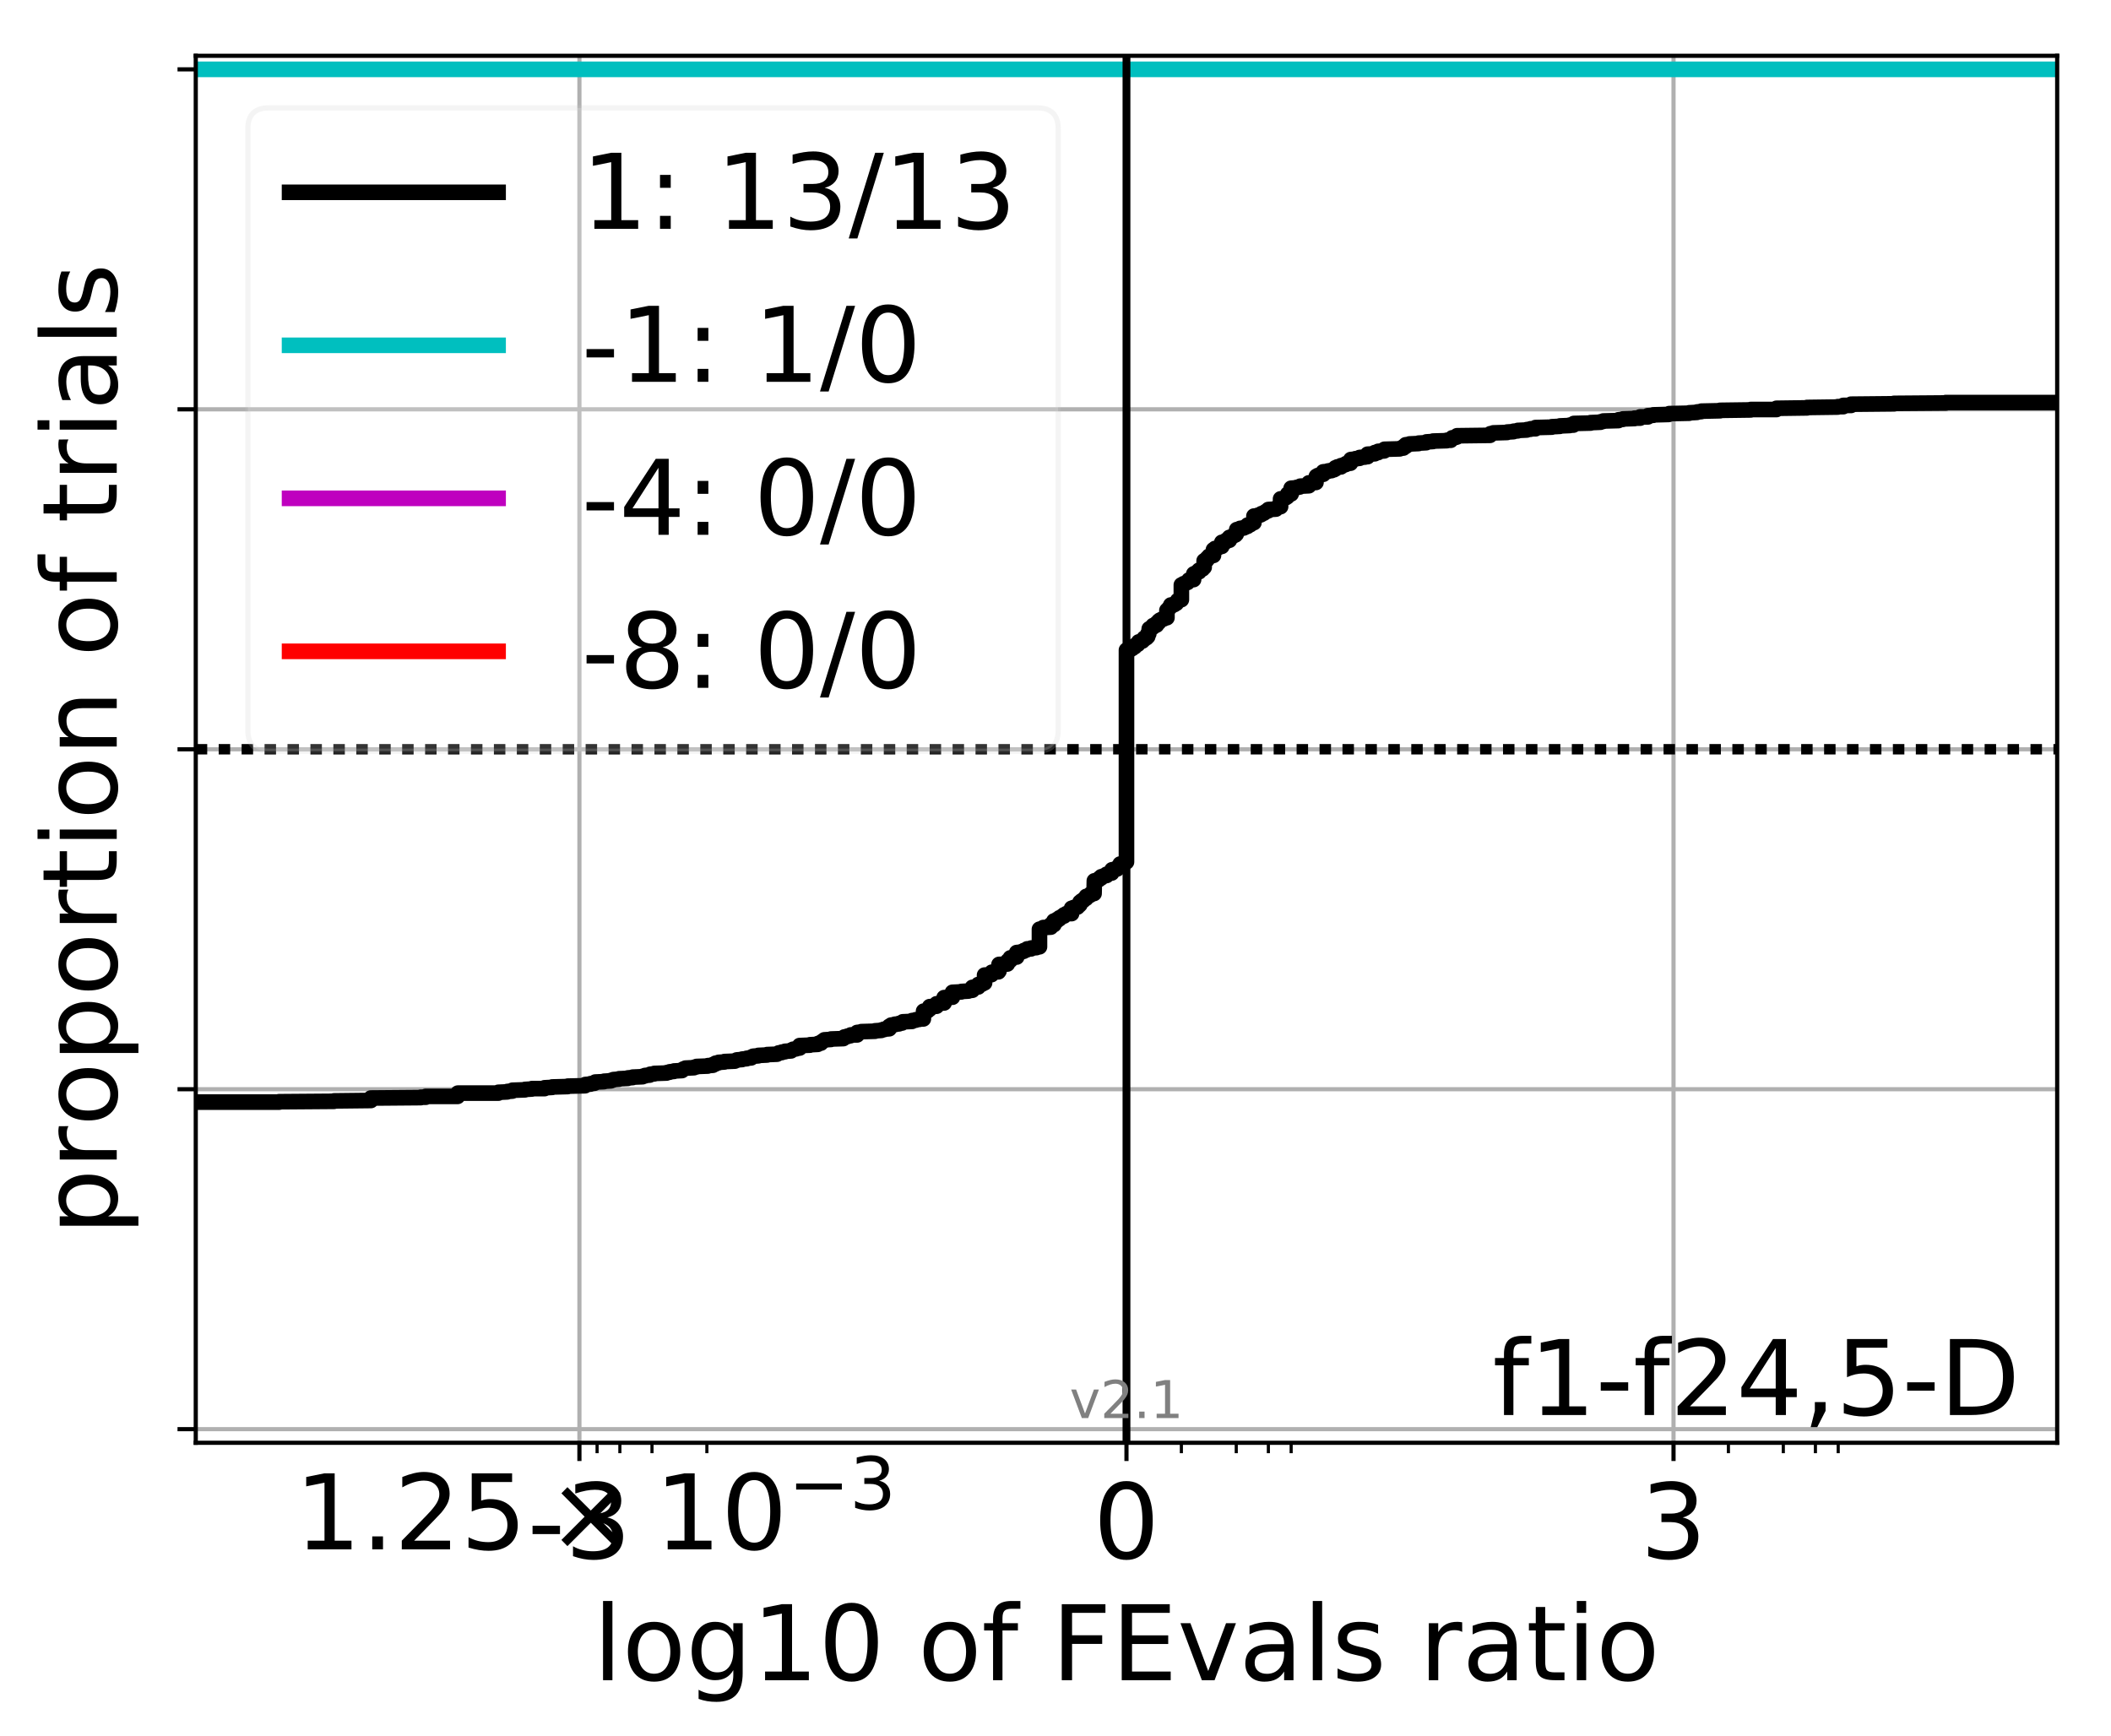 <?xml version="1.0" encoding="utf-8" standalone="no"?>
<!DOCTYPE svg PUBLIC "-//W3C//DTD SVG 1.1//EN"
  "http://www.w3.org/Graphics/SVG/1.1/DTD/svg11.dtd">
<!-- Created with matplotlib (http://matplotlib.org/) -->
<svg height="333pt" version="1.1" viewBox="0 0 405 333" width="405pt" xmlns="http://www.w3.org/2000/svg" xmlns:xlink="http://www.w3.org/1999/xlink">
 <defs>
  <style type="text/css">
*{stroke-linecap:butt;stroke-linejoin:round;}
  </style>
 </defs>
 <g id="figure_1">
  <g id="patch_1">
   <path d="M 0 333.724 
L 405.376 333.724 
L 405.376 0 
L 0 0 
z
" style="fill:#ffffff;"/>
  </g>
  <g id="axes_1">
   <g id="patch_2">
    <path d="M 37.556 276.812 
L 394.676 276.812 
L 394.676 10.7 
L 37.556 10.7 
z
" style="fill:#ffffff;"/>
   </g>
   <g id="matplotlib.axis_1">
    <g id="xtick_1">
     <g id="line2d_1">
      <path clip-path="url(#p28df95a432)" d="M 111.163 276.812 
L 111.163 10.7 
" style="fill:none;stroke:#b0b0b0;stroke-linecap:square;stroke-width:0.8;"/>
     </g>
     <g id="line2d_2">
      <defs>
       <path d="M 0 0 
L 0 3.5 
" id="mff9754f73c" style="stroke:#000000;stroke-width:0.8;"/>
      </defs>
      <g>
       <use style="stroke:#000000;stroke-width:0.8;" x="111.163" xlink:href="#mff9754f73c" y="276.812"/>
      </g>
     </g>
     <g id="text_1">
      <!-- -3 -->
      <defs>
       <path d="M 4.891 31.391 
L 31.203 31.391 
L 31.203 23.391 
L 4.891 23.391 
z
" id="DejaVuSans-2d"/>
       <path d="M 40.578 39.312 
Q 47.656 37.797 51.625 33 
Q 55.609 28.219 55.609 21.188 
Q 55.609 10.406 48.188 4.484 
Q 40.766 -1.422 27.094 -1.422 
Q 22.516 -1.422 17.656 -0.516 
Q 12.797 0.391 7.625 2.203 
L 7.625 11.719 
Q 11.719 9.328 16.594 8.109 
Q 21.484 6.891 26.812 6.891 
Q 36.078 6.891 40.938 10.547 
Q 45.797 14.203 45.797 21.188 
Q 45.797 27.641 41.281 31.266 
Q 36.766 34.906 28.719 34.906 
L 20.219 34.906 
L 20.219 43.016 
L 29.109 43.016 
Q 36.375 43.016 40.234 45.922 
Q 44.094 48.828 44.094 54.297 
Q 44.094 59.906 40.109 62.906 
Q 36.141 65.922 28.719 65.922 
Q 24.656 65.922 20.016 65.031 
Q 15.375 64.156 9.812 62.312 
L 9.812 71.094 
Q 15.438 72.656 20.344 73.438 
Q 25.25 74.219 29.594 74.219 
Q 40.828 74.219 47.359 69.109 
Q 53.906 64.016 53.906 55.328 
Q 53.906 49.266 50.438 45.094 
Q 46.969 40.922 40.578 39.312 
" id="DejaVuSans-33"/>
      </defs>
      <g transform="translate(101.193 299.009)scale(0.2 -0.2)">
       <use xlink:href="#DejaVuSans-2d"/>
       <use x="36.084" xlink:href="#DejaVuSans-33"/>
      </g>
     </g>
    </g>
    <g id="xtick_2">
     <g id="line2d_3">
      <path clip-path="url(#p28df95a432)" d="M 216.116 276.812 
L 216.116 10.7 
" style="fill:none;stroke:#b0b0b0;stroke-linecap:square;stroke-width:0.8;"/>
     </g>
     <g id="line2d_4">
      <g>
       <use style="stroke:#000000;stroke-width:0.8;" x="216.116" xlink:href="#mff9754f73c" y="276.812"/>
      </g>
     </g>
     <g id="text_2">
      <!-- 0 -->
      <defs>
       <path d="M 31.781 66.406 
Q 24.172 66.406 20.328 58.906 
Q 16.5 51.422 16.5 36.375 
Q 16.5 21.391 20.328 13.891 
Q 24.172 6.391 31.781 6.391 
Q 39.453 6.391 43.281 13.891 
Q 47.125 21.391 47.125 36.375 
Q 47.125 51.422 43.281 58.906 
Q 39.453 66.406 31.781 66.406 
M 31.781 74.219 
Q 44.047 74.219 50.516 64.516 
Q 56.984 54.828 56.984 36.375 
Q 56.984 17.969 50.516 8.266 
Q 44.047 -1.422 31.781 -1.422 
Q 19.531 -1.422 13.062 8.266 
Q 6.594 17.969 6.594 36.375 
Q 6.594 54.828 13.062 64.516 
Q 19.531 74.219 31.781 74.219 
" id="DejaVuSans-30"/>
      </defs>
      <g transform="translate(209.754 299.009)scale(0.2 -0.2)">
       <use xlink:href="#DejaVuSans-30"/>
      </g>
     </g>
    </g>
    <g id="xtick_3">
     <g id="line2d_5">
      <path clip-path="url(#p28df95a432)" d="M 321.07 276.812 
L 321.07 10.7 
" style="fill:none;stroke:#b0b0b0;stroke-linecap:square;stroke-width:0.8;"/>
     </g>
     <g id="line2d_6">
      <g>
       <use style="stroke:#000000;stroke-width:0.8;" x="321.07" xlink:href="#mff9754f73c" y="276.812"/>
      </g>
     </g>
     <g id="text_3">
      <!-- 3 -->
      <g transform="translate(314.707 299.009)scale(0.2 -0.2)">
       <use xlink:href="#DejaVuSans-33"/>
      </g>
     </g>
    </g>
    <g id="xtick_4">
     <g id="line2d_7">
      <defs>
       <path d="M 0 0 
L 0 2 
" id="m9a62e70ed9" style="stroke:#000000;stroke-width:0.6;"/>
      </defs>
      <g>
       <use style="stroke:#000000;stroke-width:0.6;" x="114.553" xlink:href="#m9a62e70ed9" y="276.812"/>
      </g>
     </g>
     <g id="text_4">
      <!-- ${1.25\times10^{-3}}$ -->
      <defs>
       <path d="M 12.406 8.297 
L 28.516 8.297 
L 28.516 63.922 
L 10.984 60.406 
L 10.984 69.391 
L 28.422 72.906 
L 38.281 72.906 
L 38.281 8.297 
L 54.391 8.297 
L 54.391 0 
L 12.406 0 
z
" id="DejaVuSans-31"/>
       <path d="M 10.688 12.406 
L 21 12.406 
L 21 0 
L 10.688 0 
z
" id="DejaVuSans-2e"/>
       <path d="M 19.188 8.297 
L 53.609 8.297 
L 53.609 0 
L 7.328 0 
L 7.328 8.297 
Q 12.938 14.109 22.625 23.891 
Q 32.328 33.688 34.812 36.531 
Q 39.547 41.844 41.422 45.531 
Q 43.312 49.219 43.312 52.781 
Q 43.312 58.594 39.234 62.25 
Q 35.156 65.922 28.609 65.922 
Q 23.969 65.922 18.812 64.312 
Q 13.672 62.703 7.812 59.422 
L 7.812 69.391 
Q 13.766 71.781 18.938 73 
Q 24.125 74.219 28.422 74.219 
Q 39.75 74.219 46.484 68.547 
Q 53.219 62.891 53.219 53.422 
Q 53.219 48.922 51.531 44.891 
Q 49.859 40.875 45.406 35.406 
Q 44.188 33.984 37.641 27.219 
Q 31.109 20.453 19.188 8.297 
" id="DejaVuSans-32"/>
       <path d="M 10.797 72.906 
L 49.516 72.906 
L 49.516 64.594 
L 19.828 64.594 
L 19.828 46.734 
Q 21.969 47.469 24.109 47.828 
Q 26.266 48.188 28.422 48.188 
Q 40.625 48.188 47.75 41.5 
Q 54.891 34.812 54.891 23.391 
Q 54.891 11.625 47.562 5.094 
Q 40.234 -1.422 26.906 -1.422 
Q 22.312 -1.422 17.547 -0.641 
Q 12.797 0.141 7.719 1.703 
L 7.719 11.625 
Q 12.109 9.234 16.797 8.062 
Q 21.484 6.891 26.703 6.891 
Q 35.156 6.891 40.078 11.328 
Q 45.016 15.766 45.016 23.391 
Q 45.016 31 40.078 35.438 
Q 35.156 39.891 26.703 39.891 
Q 22.75 39.891 18.812 39.016 
Q 14.891 38.141 10.797 36.281 
z
" id="DejaVuSans-35"/>
       <path d="M 70.125 53.719 
L 47.797 31.297 
L 70.125 8.984 
L 64.312 3.078 
L 41.891 25.484 
L 19.484 3.078 
L 13.719 8.984 
L 35.984 31.297 
L 13.719 53.719 
L 19.484 59.625 
L 41.891 37.203 
L 64.312 59.625 
z
" id="DejaVuSans-d7"/>
       <path d="M 10.594 35.5 
L 73.188 35.5 
L 73.188 27.203 
L 10.594 27.203 
z
" id="DejaVuSans-2212"/>
      </defs>
      <g transform="translate(56.553 297.409)scale(0.2 -0.2)">
       <use transform="translate(0 0.766)" xlink:href="#DejaVuSans-31"/>
       <use transform="translate(63.623 0.766)" xlink:href="#DejaVuSans-2e"/>
       <use transform="translate(95.332 0.766)" xlink:href="#DejaVuSans-32"/>
       <use transform="translate(158.955 0.766)" xlink:href="#DejaVuSans-35"/>
       <use transform="translate(242.061 0.766)" xlink:href="#DejaVuSans-d7"/>
       <use transform="translate(345.332 0.766)" xlink:href="#DejaVuSans-31"/>
       <use transform="translate(408.955 0.766)" xlink:href="#DejaVuSans-30"/>
       <use transform="translate(473.535 39.047)scale(0.7)" xlink:href="#DejaVuSans-2212"/>
       <use transform="translate(532.188 39.047)scale(0.7)" xlink:href="#DejaVuSans-33"/>
      </g>
     </g>
    </g>
    <g id="xtick_5">
     <g id="line2d_8">
      <g>
       <use style="stroke:#000000;stroke-width:0.6;" x="118.924" xlink:href="#m9a62e70ed9" y="276.812"/>
      </g>
     </g>
    </g>
    <g id="xtick_6">
     <g id="line2d_9">
      <g>
       <use style="stroke:#000000;stroke-width:0.6;" x="125.085" xlink:href="#m9a62e70ed9" y="276.812"/>
      </g>
     </g>
    </g>
    <g id="xtick_7">
     <g id="line2d_10">
      <g>
       <use style="stroke:#000000;stroke-width:0.6;" x="135.616" xlink:href="#m9a62e70ed9" y="276.812"/>
      </g>
     </g>
    </g>
    <g id="xtick_8">
     <g id="line2d_11">
      <g>
       <use style="stroke:#000000;stroke-width:0.6;" x="226.648" xlink:href="#m9a62e70ed9" y="276.812"/>
      </g>
     </g>
    </g>
    <g id="xtick_9">
     <g id="line2d_12">
      <g>
       <use style="stroke:#000000;stroke-width:0.6;" x="237.179" xlink:href="#m9a62e70ed9" y="276.812"/>
      </g>
     </g>
    </g>
    <g id="xtick_10">
     <g id="line2d_13">
      <g>
       <use style="stroke:#000000;stroke-width:0.6;" x="243.339" xlink:href="#m9a62e70ed9" y="276.812"/>
      </g>
     </g>
    </g>
    <g id="xtick_11">
     <g id="line2d_14">
      <g>
       <use style="stroke:#000000;stroke-width:0.6;" x="247.71" xlink:href="#m9a62e70ed9" y="276.812"/>
      </g>
     </g>
    </g>
    <g id="xtick_12">
     <g id="line2d_15">
      <g>
       <use style="stroke:#000000;stroke-width:0.6;" x="331.601" xlink:href="#m9a62e70ed9" y="276.812"/>
      </g>
     </g>
    </g>
    <g id="xtick_13">
     <g id="line2d_16">
      <g>
       <use style="stroke:#000000;stroke-width:0.6;" x="342.132" xlink:href="#m9a62e70ed9" y="276.812"/>
      </g>
     </g>
    </g>
    <g id="xtick_14">
     <g id="line2d_17">
      <g>
       <use style="stroke:#000000;stroke-width:0.6;" x="348.293" xlink:href="#m9a62e70ed9" y="276.812"/>
      </g>
     </g>
    </g>
    <g id="xtick_15">
     <g id="line2d_18">
      <g>
       <use style="stroke:#000000;stroke-width:0.6;" x="352.664" xlink:href="#m9a62e70ed9" y="276.812"/>
      </g>
     </g>
    </g>
    <g id="text_5">
     <!-- log10 of FEvals ratio -->
     <defs>
      <path d="M 9.422 75.984 
L 18.406 75.984 
L 18.406 0 
L 9.422 0 
z
" id="DejaVuSans-6c"/>
      <path d="M 30.609 48.391 
Q 23.391 48.391 19.188 42.75 
Q 14.984 37.109 14.984 27.297 
Q 14.984 17.484 19.156 11.844 
Q 23.344 6.203 30.609 6.203 
Q 37.797 6.203 41.984 11.859 
Q 46.188 17.531 46.188 27.297 
Q 46.188 37.016 41.984 42.703 
Q 37.797 48.391 30.609 48.391 
M 30.609 56 
Q 42.328 56 49.016 48.375 
Q 55.719 40.766 55.719 27.297 
Q 55.719 13.875 49.016 6.219 
Q 42.328 -1.422 30.609 -1.422 
Q 18.844 -1.422 12.172 6.219 
Q 5.516 13.875 5.516 27.297 
Q 5.516 40.766 12.172 48.375 
Q 18.844 56 30.609 56 
" id="DejaVuSans-6f"/>
      <path d="M 45.406 27.984 
Q 45.406 37.75 41.375 43.109 
Q 37.359 48.484 30.078 48.484 
Q 22.859 48.484 18.828 43.109 
Q 14.797 37.75 14.797 27.984 
Q 14.797 18.266 18.828 12.891 
Q 22.859 7.516 30.078 7.516 
Q 37.359 7.516 41.375 12.891 
Q 45.406 18.266 45.406 27.984 
M 54.391 6.781 
Q 54.391 -7.172 48.188 -13.984 
Q 42 -20.797 29.203 -20.797 
Q 24.469 -20.797 20.266 -20.094 
Q 16.062 -19.391 12.109 -17.922 
L 12.109 -9.188 
Q 16.062 -11.328 19.922 -12.344 
Q 23.781 -13.375 27.781 -13.375 
Q 36.625 -13.375 41.016 -8.766 
Q 45.406 -4.156 45.406 5.172 
L 45.406 9.625 
Q 42.625 4.781 38.281 2.391 
Q 33.938 0 27.875 0 
Q 17.828 0 11.672 7.656 
Q 5.516 15.328 5.516 27.984 
Q 5.516 40.672 11.672 48.328 
Q 17.828 56 27.875 56 
Q 33.938 56 38.281 53.609 
Q 42.625 51.219 45.406 46.391 
L 45.406 54.688 
L 54.391 54.688 
z
" id="DejaVuSans-67"/>
      <path id="DejaVuSans-20"/>
      <path d="M 37.109 75.984 
L 37.109 68.5 
L 28.516 68.5 
Q 23.688 68.5 21.797 66.547 
Q 19.922 64.594 19.922 59.516 
L 19.922 54.688 
L 34.719 54.688 
L 34.719 47.703 
L 19.922 47.703 
L 19.922 0 
L 10.891 0 
L 10.891 47.703 
L 2.297 47.703 
L 2.297 54.688 
L 10.891 54.688 
L 10.891 58.5 
Q 10.891 67.625 15.141 71.797 
Q 19.391 75.984 28.609 75.984 
z
" id="DejaVuSans-66"/>
      <path d="M 9.812 72.906 
L 51.703 72.906 
L 51.703 64.594 
L 19.672 64.594 
L 19.672 43.109 
L 48.578 43.109 
L 48.578 34.812 
L 19.672 34.812 
L 19.672 0 
L 9.812 0 
z
" id="DejaVuSans-46"/>
      <path d="M 9.812 72.906 
L 55.906 72.906 
L 55.906 64.594 
L 19.672 64.594 
L 19.672 43.016 
L 54.391 43.016 
L 54.391 34.719 
L 19.672 34.719 
L 19.672 8.297 
L 56.781 8.297 
L 56.781 0 
L 9.812 0 
z
" id="DejaVuSans-45"/>
      <path d="M 2.984 54.688 
L 12.5 54.688 
L 29.594 8.797 
L 46.688 54.688 
L 56.203 54.688 
L 35.688 0 
L 23.484 0 
z
" id="DejaVuSans-76"/>
      <path d="M 34.281 27.484 
Q 23.391 27.484 19.188 25 
Q 14.984 22.516 14.984 16.5 
Q 14.984 11.719 18.141 8.906 
Q 21.297 6.109 26.703 6.109 
Q 34.188 6.109 38.703 11.406 
Q 43.219 16.703 43.219 25.484 
L 43.219 27.484 
z
M 52.203 31.203 
L 52.203 0 
L 43.219 0 
L 43.219 8.297 
Q 40.141 3.328 35.547 0.953 
Q 30.953 -1.422 24.312 -1.422 
Q 15.922 -1.422 10.953 3.297 
Q 6 8.016 6 15.922 
Q 6 25.141 12.172 29.828 
Q 18.359 34.516 30.609 34.516 
L 43.219 34.516 
L 43.219 35.406 
Q 43.219 41.609 39.141 45 
Q 35.062 48.391 27.688 48.391 
Q 23 48.391 18.547 47.266 
Q 14.109 46.141 10.016 43.891 
L 10.016 52.203 
Q 14.938 54.109 19.578 55.047 
Q 24.219 56 28.609 56 
Q 40.484 56 46.344 49.844 
Q 52.203 43.703 52.203 31.203 
" id="DejaVuSans-61"/>
      <path d="M 44.281 53.078 
L 44.281 44.578 
Q 40.484 46.531 36.375 47.5 
Q 32.281 48.484 27.875 48.484 
Q 21.188 48.484 17.844 46.438 
Q 14.5 44.391 14.5 40.281 
Q 14.5 37.156 16.891 35.375 
Q 19.281 33.594 26.516 31.984 
L 29.594 31.297 
Q 39.156 29.25 43.188 25.516 
Q 47.219 21.781 47.219 15.094 
Q 47.219 7.469 41.188 3.016 
Q 35.156 -1.422 24.609 -1.422 
Q 20.219 -1.422 15.453 -0.562 
Q 10.688 0.297 5.422 2 
L 5.422 11.281 
Q 10.406 8.688 15.234 7.391 
Q 20.062 6.109 24.812 6.109 
Q 31.156 6.109 34.562 8.281 
Q 37.984 10.453 37.984 14.406 
Q 37.984 18.062 35.516 20.016 
Q 33.062 21.969 24.703 23.781 
L 21.578 24.516 
Q 13.234 26.266 9.516 29.906 
Q 5.812 33.547 5.812 39.891 
Q 5.812 47.609 11.281 51.797 
Q 16.75 56 26.812 56 
Q 31.781 56 36.172 55.266 
Q 40.578 54.547 44.281 53.078 
" id="DejaVuSans-73"/>
      <path d="M 41.109 46.297 
Q 39.594 47.172 37.812 47.578 
Q 36.031 48 33.891 48 
Q 26.266 48 22.188 43.047 
Q 18.109 38.094 18.109 28.812 
L 18.109 0 
L 9.078 0 
L 9.078 54.688 
L 18.109 54.688 
L 18.109 46.188 
Q 20.953 51.172 25.484 53.578 
Q 30.031 56 36.531 56 
Q 37.453 56 38.578 55.875 
Q 39.703 55.766 41.062 55.516 
z
" id="DejaVuSans-72"/>
      <path d="M 18.312 70.219 
L 18.312 54.688 
L 36.812 54.688 
L 36.812 47.703 
L 18.312 47.703 
L 18.312 18.016 
Q 18.312 11.328 20.141 9.422 
Q 21.969 7.516 27.594 7.516 
L 36.812 7.516 
L 36.812 0 
L 27.594 0 
Q 17.188 0 13.234 3.875 
Q 9.281 7.766 9.281 18.016 
L 9.281 47.703 
L 2.688 47.703 
L 2.688 54.688 
L 9.281 54.688 
L 9.281 70.219 
z
" id="DejaVuSans-74"/>
      <path d="M 9.422 54.688 
L 18.406 54.688 
L 18.406 0 
L 9.422 0 
z
M 9.422 75.984 
L 18.406 75.984 
L 18.406 64.594 
L 9.422 64.594 
z
" id="DejaVuSans-69"/>
     </defs>
     <g transform="translate(113.812 322.365)scale(0.2 -0.2)">
      <use xlink:href="#DejaVuSans-6c"/>
      <use x="27.783" xlink:href="#DejaVuSans-6f"/>
      <use x="88.965" xlink:href="#DejaVuSans-67"/>
      <use x="152.441" xlink:href="#DejaVuSans-31"/>
      <use x="216.064" xlink:href="#DejaVuSans-30"/>
      <use x="279.688" xlink:href="#DejaVuSans-20"/>
      <use x="311.475" xlink:href="#DejaVuSans-6f"/>
      <use x="372.656" xlink:href="#DejaVuSans-66"/>
      <use x="407.861" xlink:href="#DejaVuSans-20"/>
      <use x="439.648" xlink:href="#DejaVuSans-46"/>
      <use x="497.168" xlink:href="#DejaVuSans-45"/>
      <use x="560.352" xlink:href="#DejaVuSans-76"/>
      <use x="619.531" xlink:href="#DejaVuSans-61"/>
      <use x="680.811" xlink:href="#DejaVuSans-6c"/>
      <use x="708.594" xlink:href="#DejaVuSans-73"/>
      <use x="760.693" xlink:href="#DejaVuSans-20"/>
      <use x="792.48" xlink:href="#DejaVuSans-72"/>
      <use x="833.594" xlink:href="#DejaVuSans-61"/>
      <use x="894.873" xlink:href="#DejaVuSans-74"/>
      <use x="934.082" xlink:href="#DejaVuSans-69"/>
      <use x="961.865" xlink:href="#DejaVuSans-6f"/>
     </g>
    </g>
   </g>
   <g id="matplotlib.axis_2">
    <g id="ytick_1">
     <g id="line2d_19">
      <path clip-path="url(#p28df95a432)" d="M 37.556 274.203 
L 394.676 274.203 
" style="fill:none;stroke:#b0b0b0;stroke-linecap:square;stroke-width:0.8;"/>
     </g>
     <g id="line2d_20">
      <defs>
       <path d="M 0 0 
L -3.5 0 
" id="mdb34e65dc3" style="stroke:#000000;stroke-width:0.8;"/>
      </defs>
      <g>
       <use style="stroke:#000000;stroke-width:0.8;" x="37.556" xlink:href="#mdb34e65dc3" y="274.203"/>
      </g>
     </g>
    </g>
    <g id="ytick_2">
     <g id="line2d_21">
      <path clip-path="url(#p28df95a432)" d="M 37.556 208.98 
L 394.676 208.98 
" style="fill:none;stroke:#b0b0b0;stroke-linecap:square;stroke-width:0.8;"/>
     </g>
     <g id="line2d_22">
      <g>
       <use style="stroke:#000000;stroke-width:0.8;" x="37.556" xlink:href="#mdb34e65dc3" y="208.98"/>
      </g>
     </g>
    </g>
    <g id="ytick_3">
     <g id="line2d_23">
      <path clip-path="url(#p28df95a432)" d="M 37.556 143.756 
L 394.676 143.756 
" style="fill:none;stroke:#b0b0b0;stroke-linecap:square;stroke-width:0.8;"/>
     </g>
     <g id="line2d_24">
      <g>
       <use style="stroke:#000000;stroke-width:0.8;" x="37.556" xlink:href="#mdb34e65dc3" y="143.756"/>
      </g>
     </g>
    </g>
    <g id="ytick_4">
     <g id="line2d_25">
      <path clip-path="url(#p28df95a432)" d="M 37.556 78.532 
L 394.676 78.532 
" style="fill:none;stroke:#b0b0b0;stroke-linecap:square;stroke-width:0.8;"/>
     </g>
     <g id="line2d_26">
      <g>
       <use style="stroke:#000000;stroke-width:0.8;" x="37.556" xlink:href="#mdb34e65dc3" y="78.532"/>
      </g>
     </g>
    </g>
    <g id="ytick_5">
     <g id="line2d_27">
      <path clip-path="url(#p28df95a432)" d="M 37.556 13.309 
L 394.676 13.309 
" style="fill:none;stroke:#b0b0b0;stroke-linecap:square;stroke-width:0.8;"/>
     </g>
     <g id="line2d_28">
      <g>
       <use style="stroke:#000000;stroke-width:0.8;" x="37.556" xlink:href="#mdb34e65dc3" y="13.309"/>
      </g>
     </g>
    </g>
    <g id="text_6">
     <!-- proportion of trials -->
     <defs>
      <path d="M 18.109 8.203 
L 18.109 -20.797 
L 9.078 -20.797 
L 9.078 54.688 
L 18.109 54.688 
L 18.109 46.391 
Q 20.953 51.266 25.266 53.625 
Q 29.594 56 35.594 56 
Q 45.562 56 51.781 48.094 
Q 58.016 40.188 58.016 27.297 
Q 58.016 14.406 51.781 6.484 
Q 45.562 -1.422 35.594 -1.422 
Q 29.594 -1.422 25.266 0.953 
Q 20.953 3.328 18.109 8.203 
M 48.688 27.297 
Q 48.688 37.203 44.609 42.844 
Q 40.531 48.484 33.406 48.484 
Q 26.266 48.484 22.188 42.844 
Q 18.109 37.203 18.109 27.297 
Q 18.109 17.391 22.188 11.75 
Q 26.266 6.109 33.406 6.109 
Q 40.531 6.109 44.609 11.75 
Q 48.688 17.391 48.688 27.297 
" id="DejaVuSans-70"/>
      <path d="M 54.891 33.016 
L 54.891 0 
L 45.906 0 
L 45.906 32.719 
Q 45.906 40.484 42.875 44.328 
Q 39.844 48.188 33.797 48.188 
Q 26.516 48.188 22.312 43.547 
Q 18.109 38.922 18.109 30.906 
L 18.109 0 
L 9.078 0 
L 9.078 54.688 
L 18.109 54.688 
L 18.109 46.188 
Q 21.344 51.125 25.703 53.562 
Q 30.078 56 35.797 56 
Q 45.219 56 50.047 50.172 
Q 54.891 44.344 54.891 33.016 
" id="DejaVuSans-6e"/>
     </defs>
     <g transform="translate(22.397 236.984)rotate(-90)scale(0.2 -0.2)">
      <use xlink:href="#DejaVuSans-70"/>
      <use x="63.477" xlink:href="#DejaVuSans-72"/>
      <use x="104.559" xlink:href="#DejaVuSans-6f"/>
      <use x="165.74" xlink:href="#DejaVuSans-70"/>
      <use x="229.217" xlink:href="#DejaVuSans-6f"/>
      <use x="290.398" xlink:href="#DejaVuSans-72"/>
      <use x="331.512" xlink:href="#DejaVuSans-74"/>
      <use x="370.721" xlink:href="#DejaVuSans-69"/>
      <use x="398.504" xlink:href="#DejaVuSans-6f"/>
      <use x="459.686" xlink:href="#DejaVuSans-6e"/>
      <use x="523.064" xlink:href="#DejaVuSans-20"/>
      <use x="554.852" xlink:href="#DejaVuSans-6f"/>
      <use x="616.033" xlink:href="#DejaVuSans-66"/>
      <use x="651.238" xlink:href="#DejaVuSans-20"/>
      <use x="683.025" xlink:href="#DejaVuSans-74"/>
      <use x="722.234" xlink:href="#DejaVuSans-72"/>
      <use x="763.348" xlink:href="#DejaVuSans-69"/>
      <use x="791.131" xlink:href="#DejaVuSans-61"/>
      <use x="852.41" xlink:href="#DejaVuSans-6c"/>
      <use x="880.193" xlink:href="#DejaVuSans-73"/>
     </g>
    </g>
   </g>
   <g id="line2d_29">
    <path clip-path="url(#p28df95a432)" d="M 37.556 211.456 
L 53.545 211.456 
L 53.545 211.456 
L 53.545 211.456 
L 53.545 211.378 
L 64.076 211.299 
L 64.076 211.22 
L 71.156 211.142 
L 71.156 210.67 
L 80.724 210.591 
L 80.724 210.513 
L 81.687 210.513 
L 81.687 210.434 
L 81.687 210.356 
L 87.783 210.356 
L 87.783 210.277 
L 87.847 209.727 
L 95.609 209.727 
L 95.609 209.648 
L 95.609 209.569 
L 97.314 209.491 
L 97.314 209.412 
L 98.314 209.333 
L 98.314 209.176 
L 100.721 209.097 
L 100.721 209.019 
L 102.055 208.94 
L 102.055 208.862 
L 104.475 208.862 
L 104.475 208.783 
L 104.475 208.704 
L 105.948 208.626 
L 105.948 208.547 
L 108.925 208.468 
L 108.925 208.39 
L 112.236 208.311 
L 112.3 208.075 
L 113.283 207.997 
L 113.283 207.918 
L 114.037 207.839 
L 114.037 207.761 
L 114.202 207.761 
L 114.202 207.682 
L 114.202 207.604 
L 115.892 207.525 
L 115.892 207.446 
L 117.201 207.368 
L 117.201 207.289 
L 117.667 207.21 
L 117.667 207.132 
L 118.766 207.053 
L 118.766 206.974 
L 120.437 206.896 
L 120.437 206.817 
L 121.393 206.739 
L 121.393 206.66 
L 123.27 206.581 
L 123.27 206.503 
L 123.738 206.424 
L 123.738 206.345 
L 124.639 206.267 
L 124.733 206.11 
L 125.538 206.031 
L 125.538 205.952 
L 127.88 205.874 
L 127.88 205.795 
L 128.478 205.716 
L 128.478 205.638 
L 129.327 205.559 
L 129.327 205.48 
L 130.83 205.402 
L 130.83 205.245 
L 131.126 205.166 
L 131.126 205.087 
L 131.512 205.009 
L 131.512 204.93 
L 133.141 204.851 
L 133.141 204.773 
L 133.646 204.694 
L 133.646 204.616 
L 135.779 204.537 
L 135.779 204.458 
L 136.771 204.38 
L 136.821 204.222 
L 137.252 204.144 
L 137.285 203.987 
L 137.87 203.908 
L 137.87 203.829 
L 138.996 203.751 
L 138.996 203.672 
L 140.972 203.593 
L 140.972 203.515 
L 141.361 203.436 
L 141.361 203.357 
L 142.381 203.279 
L 142.381 203.2 
L 143.262 203.122 
L 143.262 203.043 
L 144.116 202.964 
L 144.152 202.807 
L 144.489 202.728 
L 144.489 202.65 
L 145.492 202.571 
L 145.492 202.493 
L 147.169 202.414 
L 147.169 202.335 
L 149.072 202.257 
L 149.072 202.178 
L 149.379 202.099 
L 149.379 202.021 
L 149.991 201.942 
L 149.991 201.864 
L 150.616 201.785 
L 150.616 201.706 
L 151.764 201.628 
L 151.808 201.47 
L 152.145 201.392 
L 152.145 201.313 
L 152.75 201.234 
L 152.75 201.156 
L 153.41 201.077 
L 153.41 200.605 
L 155.394 200.527 
L 155.394 200.448 
L 156.886 200.37 
L 156.921 200.212 
L 157.497 200.134 
L 157.599 199.898 
L 157.834 199.819 
L 157.834 199.741 
L 158.112 199.662 
L 158.164 199.505 
L 159.433 199.426 
L 159.433 199.347 
L 161.786 199.269 
L 161.805 199.111 
L 161.995 199.033 
L 161.995 198.954 
L 162.575 198.876 
L 162.575 198.797 
L 163.17 198.718 
L 163.224 198.561 
L 164.44 198.561 
L 164.44 198.482 
L 164.44 198.089 
L 165.246 198.011 
L 165.246 197.932 
L 167.878 197.853 
L 167.878 197.775 
L 169.086 197.696 
L 169.086 197.618 
L 169.601 197.539 
L 169.601 197.46 
L 170.6 197.382 
L 170.6 196.91 
L 170.944 196.831 
L 170.97 196.674 
L 171.66 196.595 
L 171.66 196.517 
L 172.477 196.438 
L 172.477 196.359 
L 173.06 196.281 
L 173.06 196.202 
L 173.204 196.124 
L 173.204 196.045 
L 174.971 195.966 
L 174.971 195.809 
L 175.687 195.73 
L 175.687 195.652 
L 176.394 195.573 
L 176.394 195.494 
L 177.146 195.494 
L 177.146 195.416 
L 177.193 194.001 
L 177.983 193.922 
L 177.983 193.843 
L 178.143 193.765 
L 178.143 193.686 
L 178.362 193.607 
L 178.362 193.136 
L 179.684 193.057 
L 179.684 192.585 
L 180.558 192.507 
L 180.558 192.428 
L 181.132 192.428 
L 181.132 192.349 
L 181.132 191.406 
L 182.733 191.327 
L 182.733 191.327 
L 182.733 190.384 
L 184.436 190.305 
L 184.436 190.226 
L 185.797 190.148 
L 185.797 190.069 
L 186.551 189.99 
L 186.551 189.44 
L 187.677 189.361 
L 187.677 188.89 
L 188.439 188.811 
L 188.525 188.654 
L 188.893 188.575 
L 188.893 187.081 
L 190.215 187.002 
L 190.283 186.531 
L 191.551 186.452 
L 191.646 186.295 
L 191.663 186.295 
L 191.663 186.216 
L 191.663 185.037 
L 193.264 184.958 
L 193.374 184.329 
L 193.837 184.25 
L 193.837 183.779 
L 194.378 183.7 
L 194.378 183.621 
L 195.054 183.621 
L 195.054 183.543 
L 195.054 182.756 
L 195.922 182.678 
L 195.922 182.599 
L 196.376 182.521 
L 196.446 182.363 
L 196.884 182.285 
L 196.884 182.206 
L 197.082 182.206 
L 197.082 182.127 
L 197.082 182.049 
L 197.824 182.049 
L 197.824 181.97 
L 197.824 181.892 
L 198.851 181.813 
L 198.851 181.734 
L 199.424 181.656 
L 199.424 178.275 
L 199.894 178.196 
L 199.894 178.117 
L 200.166 178.117 
L 200.166 178.039 
L 200.166 177.96 
L 201.599 177.881 
L 201.599 177.41 
L 202.195 177.41 
L 202.195 177.331 
L 202.195 176.702 
L 202.815 176.623 
L 202.815 176.387 
L 203.243 176.309 
L 203.28 176.073 
L 203.618 175.994 
L 203.618 175.916 
L 203.83 175.837 
L 203.83 175.758 
L 204.137 175.758 
L 204.137 175.68 
L 204.137 175.522 
L 204.537 175.444 
L 204.583 175.287 
L 205.585 175.287 
L 205.585 175.208 
L 205.585 174.264 
L 205.996 174.186 
L 205.996 174.107 
L 206.711 174.029 
L 206.711 173.793 
L 207.033 173.714 
L 207.139 173.557 
L 207.186 173.557 
L 207.186 173.478 
L 207.205 173.085 
L 207.487 173.006 
L 207.487 172.849 
L 207.838 172.77 
L 207.927 172.535 
L 208.123 172.456 
L 208.123 172.377 
L 208.355 172.377 
L 208.355 172.299 
L 208.402 171.984 
L 208.882 171.906 
L 208.882 171.827 
L 209.176 171.748 
L 209.249 171.512 
L 209.899 171.434 
L 209.956 168.996 
L 210.529 168.918 
L 210.529 168.839 
L 210.824 168.76 
L 210.824 168.603 
L 211.004 168.603 
L 211.004 168.524 
L 211.004 168.446 
L 211.278 168.446 
L 211.278 168.367 
L 211.278 168.21 
L 211.745 168.131 
L 211.745 168.053 
L 212.298 167.974 
L 212.298 167.738 
L 212.726 167.66 
L 212.726 167.581 
L 213.281 167.502 
L 213.346 166.873 
L 213.942 166.795 
L 213.942 166.716 
L 214.327 166.716 
L 214.327 166.637 
L 214.327 166.48 
L 214.515 166.401 
L 214.515 166.323 
L 214.668 166.323 
L 214.668 166.244 
L 214.767 166.087 
L 214.9 166.008 
L 214.9 165.772 
L 215.321 165.694 
L 215.321 165.615 
L 215.658 165.536 
L 215.658 165.458 
L 216.116 165.379 
L 216.116 124.728 
L 216.858 124.649 
L 216.907 124.413 
L 217.242 124.413 
L 217.242 124.334 
L 217.242 124.177 
L 217.7 124.099 
L 217.717 123.863 
L 218.018 123.784 
L 218.018 123.705 
L 218.29 123.627 
L 218.29 123.391 
L 218.458 123.391 
L 218.458 123.312 
L 218.458 123.155 
L 218.886 123.076 
L 218.886 123.076 
L 218.886 122.998 
L 219.165 122.998 
L 219.165 122.919 
L 219.271 122.762 
L 219.507 122.683 
L 219.507 122.447 
L 219.963 122.369 
L 220.018 122.211 
L 220.192 122.133 
L 220.192 121.661 
L 220.399 121.582 
L 220.487 120.639 
L 220.832 120.56 
L 220.838 120.403 
L 221.228 120.324 
L 221.228 120.01 
L 221.882 119.931 
L 221.936 119.538 
L 222.274 119.459 
L 222.32 119.145 
L 222.514 119.066 
L 222.514 118.988 
L 222.829 118.909 
L 222.829 118.83 
L 223.257 118.752 
L 223.257 118.752 
L 223.257 118.594 
L 223.878 118.516 
L 223.878 117.1 
L 224.078 117.022 
L 224.178 116.786 
L 224.306 116.707 
L 224.415 116.471 
L 224.619 116.393 
L 224.619 116.078 
L 225.302 116 
L 225.326 115.842 
L 225.683 115.764 
L 225.779 115.528 
L 225.868 115.449 
L 225.941 115.213 
L 226.212 115.135 
L 226.212 115.056 
L 226.648 115.056 
L 226.648 114.977 
L 226.648 112.225 
L 227.014 112.147 
L 227.071 111.99 
L 227.469 111.911 
L 227.469 111.832 
L 227.832 111.754 
L 227.832 111.675 
L 227.986 111.596 
L 228.096 111.282 
L 228.99 111.203 
L 229.033 110.102 
L 229.418 110.024 
L 229.418 109.945 
L 229.598 109.945 
L 229.598 109.866 
L 229.598 109.788 
L 230.038 109.709 
L 230.038 109.395 
L 230.372 109.316 
L 230.372 109.237 
L 230.723 109.159 
L 230.723 108.923 
L 231.019 108.844 
L 231.019 107.586 
L 231.486 107.508 
L 231.574 107.114 
L 231.882 107.036 
L 231.94 106.721 
L 232.43 106.643 
L 232.43 106.564 
L 232.808 106.564 
L 232.808 106.485 
L 232.808 105.463 
L 233.114 105.385 
L 233.117 105.227 
L 233.63 105.149 
L 233.63 105.07 
L 233.871 104.991 
L 233.871 104.913 
L 234.409 104.834 
L 234.409 104.048 
L 235.15 103.969 
L 235.25 103.655 
L 235.857 103.655 
L 235.857 103.576 
L 235.857 103.104 
L 236.311 103.026 
L 236.311 102.947 
L 236.573 102.868 
L 236.646 102.711 
L 237.034 102.633 
L 237.112 102.475 
L 237.179 102.475 
L 237.179 102.397 
L 237.269 101.61 
L 237.92 101.532 
L 237.92 101.374 
L 238.627 101.296 
L 238.627 101.217 
L 238.969 101.139 
L 238.969 101.06 
L 239.353 100.981 
L 239.353 100.745 
L 239.879 100.667 
L 239.949 100.51 
L 240.129 100.431 
L 240.129 100.352 
L 240.569 100.274 
L 240.572 99.016 
L 241.311 99.016 
L 241.311 98.937 
L 241.311 98.858 
L 241.871 98.78 
L 241.871 98.701 
L 242.017 98.701 
L 242.017 98.622 
L 242.017 98.544 
L 242.471 98.465 
L 242.471 98.387 
L 242.693 98.308 
L 242.693 98.229 
L 242.943 98.151 
L 242.943 98.072 
L 243.339 97.993 
L 243.339 97.757 
L 244.788 97.679 
L 244.884 97.443 
L 245.191 97.364 
L 245.191 97.286 
L 245.682 97.207 
L 245.682 95.713 
L 246.397 95.634 
L 246.397 95.556 
L 246.73 95.477 
L 246.73 95.399 
L 246.962 95.32 
L 246.962 95.32 
L 247.064 94.77 
L 247.71 94.77 
L 247.71 94.691 
L 247.71 93.669 
L 248.759 93.59 
L 248.759 93.511 
L 249.361 93.433 
L 249.47 93.276 
L 251.101 93.197 
L 251.101 92.647 
L 252.472 92.568 
L 252.549 91.388 
L 252.821 91.31 
L 252.821 91.231 
L 253.308 91.153 
L 253.308 91.074 
L 253.871 90.995 
L 253.871 90.524 
L 254.759 90.445 
L 254.759 90.366 
L 255.472 90.288 
L 255.472 90.209 
L 255.925 90.13 
L 255.925 90.052 
L 256.213 89.973 
L 256.213 89.737 
L 256.57 89.659 
L 256.57 89.58 
L 257.261 89.58 
L 257.261 89.501 
L 257.261 89.344 
L 257.797 89.265 
L 257.797 89.187 
L 258.227 89.108 
L 258.242 88.951 
L 259.087 88.872 
L 259.163 88.165 
L 260.031 88.086 
L 260.031 88.007 
L 260.853 87.929 
L 260.853 87.929 
L 260.853 87.771 
L 261.883 87.693 
L 261.883 87.614 
L 262.373 87.614 
L 262.373 87.536 
L 262.373 87.142 
L 263.756 87.064 
L 263.756 86.828 
L 264.402 86.828 
L 264.402 86.749 
L 264.402 86.592 
L 265.557 86.513 
L 265.618 86.199 
L 268.534 86.12 
L 268.534 86.042 
L 269.241 85.963 
L 269.317 85.648 
L 269.694 85.648 
L 269.694 85.57 
L 269.694 85.334 
L 270.421 85.255 
L 270.421 85.177 
L 272.163 85.098 
L 272.163 85.019 
L 273.612 84.941 
L 273.669 84.784 
L 274.934 84.705 
L 274.934 84.626 
L 277.567 84.548 
L 277.567 84.469 
L 278.324 84.469 
L 278.324 84.39 
L 278.324 84.233 
L 278.575 84.155 
L 278.624 83.997 
L 279.304 83.919 
L 279.304 83.84 
L 279.54 83.84 
L 279.54 83.761 
L 279.54 83.604 
L 285.855 83.525 
L 285.932 83.211 
L 286.499 83.132 
L 286.499 83.054 
L 289.144 82.975 
L 289.144 82.896 
L 290.361 82.818 
L 290.361 82.739 
L 291.2 82.661 
L 291.2 82.582 
L 292.907 82.503 
L 292.907 82.425 
L 293.663 82.346 
L 293.663 82.267 
L 294.588 82.267 
L 294.588 82.189 
L 294.588 82.032 
L 297.716 81.953 
L 297.716 81.874 
L 299.269 81.796 
L 299.269 81.717 
L 301.169 81.638 
L 301.169 81.56 
L 301.849 81.56 
L 301.849 81.481 
L 301.958 81.245 
L 305.154 81.167 
L 305.154 81.088 
L 307.053 81.009 
L 307.053 80.931 
L 307.592 80.852 
L 307.592 80.773 
L 310.486 80.695 
L 310.53 80.538 
L 311.347 80.459 
L 311.347 80.38 
L 313.597 80.302 
L 313.597 80.223 
L 314.664 80.223 
L 314.664 80.144 
L 314.664 79.987 
L 316.158 79.987 
L 316.158 79.908 
L 316.158 79.751 
L 317.225 79.673 
L 317.225 79.594 
L 320.144 79.515 
L 320.251 79.358 
L 324.069 79.279 
L 324.069 79.201 
L 325.563 79.122 
L 325.563 79.044 
L 326.412 78.965 
L 326.412 78.886 
L 329.995 78.808 
L 329.995 78.729 
L 335.88 78.65 
L 335.88 78.572 
L 340.82 78.572 
L 340.82 78.493 
L 340.82 78.336 
L 346.687 78.257 
L 346.687 78.179 
L 352.572 78.1 
L 352.572 78.021 
L 353.635 78.021 
L 353.635 77.943 
L 353.635 77.785 
L 355.128 77.785 
L 355.128 77.707 
L 355.128 77.55 
L 363.379 77.471 
L 363.379 77.392 
L 373.318 77.314 
L 373.318 77.235 
L 394.676 77.235 
L 394.676 77.235 
" style="fill:none;stroke:#000000;stroke-linecap:square;stroke-width:3;"/>
   </g>
   <g id="line2d_30"/>
   <g id="line2d_31">
    <path clip-path="url(#p28df95a432)" d="M 37.559 13.309 
L 37.556 13.309 
L 394.676 13.309 
L 406.376 13.309 
" style="fill:none;stroke:#00bfbf;stroke-linecap:square;stroke-width:3;"/>
   </g>
   <g id="line2d_32"/>
   <g id="line2d_33"/>
   <g id="line2d_34">
    <path clip-path="url(#p28df95a432)" d="M 216.116 276.812 
L 216.116 10.7 
" style="fill:none;stroke:#000000;stroke-linecap:square;stroke-width:1.5;"/>
   </g>
   <g id="line2d_35">
    <path clip-path="url(#p28df95a432)" d="M 37.556 143.756 
L 394.676 143.756 
" style="fill:none;stroke:#000000;stroke-dasharray:2.2,2.2;stroke-dashoffset:0;stroke-width:2;"/>
   </g>
   <g id="patch_3">
    <path d="M 37.556 276.812 
L 37.556 10.7 
" style="fill:none;stroke:#000000;stroke-linecap:square;stroke-linejoin:miter;stroke-width:0.8;"/>
   </g>
   <g id="patch_4">
    <path d="M 394.676 276.812 
L 394.676 10.7 
" style="fill:none;stroke:#000000;stroke-linecap:square;stroke-linejoin:miter;stroke-width:0.8;"/>
   </g>
   <g id="patch_5">
    <path d="M 37.556 276.812 
L 394.676 276.812 
" style="fill:none;stroke:#000000;stroke-linecap:square;stroke-linejoin:miter;stroke-width:0.8;"/>
   </g>
   <g id="patch_6">
    <path d="M 37.556 10.7 
L 394.676 10.7 
" style="fill:none;stroke:#000000;stroke-linecap:square;stroke-linejoin:miter;stroke-width:0.8;"/>
   </g>
   <g id="text_7">
    <!-- f1-f24,5-D -->
    <defs>
     <path d="M 37.797 64.312 
L 12.891 25.391 
L 37.797 25.391 
z
M 35.203 72.906 
L 47.609 72.906 
L 47.609 25.391 
L 58.016 25.391 
L 58.016 17.188 
L 47.609 17.188 
L 47.609 0 
L 37.797 0 
L 37.797 17.188 
L 4.891 17.188 
L 4.891 26.703 
z
" id="DejaVuSans-34"/>
     <path d="M 11.719 12.406 
L 22.016 12.406 
L 22.016 4 
L 14.016 -11.625 
L 7.719 -11.625 
L 11.719 4 
z
" id="DejaVuSans-2c"/>
     <path d="M 19.672 64.797 
L 19.672 8.109 
L 31.594 8.109 
Q 46.688 8.109 53.688 14.938 
Q 60.688 21.781 60.688 36.531 
Q 60.688 51.172 53.688 57.984 
Q 46.688 64.797 31.594 64.797 
z
M 9.812 72.906 
L 30.078 72.906 
Q 51.266 72.906 61.172 64.094 
Q 71.094 55.281 71.094 36.531 
Q 71.094 17.672 61.125 8.828 
Q 51.172 0 30.078 0 
L 9.812 0 
z
" id="DejaVuSans-44"/>
    </defs>
    <g transform="translate(286.365 271.49)scale(0.2 -0.2)">
     <use xlink:href="#DejaVuSans-66"/>
     <use x="35.205" xlink:href="#DejaVuSans-31"/>
     <use x="98.828" xlink:href="#DejaVuSans-2d"/>
     <use x="134.912" xlink:href="#DejaVuSans-66"/>
     <use x="170.117" xlink:href="#DejaVuSans-32"/>
     <use x="233.74" xlink:href="#DejaVuSans-34"/>
     <use x="297.363" xlink:href="#DejaVuSans-2c"/>
     <use x="329.15" xlink:href="#DejaVuSans-35"/>
     <use x="392.773" xlink:href="#DejaVuSans-2d"/>
     <use x="428.857" xlink:href="#DejaVuSans-44"/>
    </g>
   </g>
   <g id="text_8">
    <!-- v2.1 -->
    <g style="fill:#808080;" transform="translate(205.205 272.071)scale(0.1 -0.1)">
     <use xlink:href="#DejaVuSans-76"/>
     <use x="59.18" xlink:href="#DejaVuSans-32"/>
     <use x="122.803" xlink:href="#DejaVuSans-2e"/>
     <use x="154.59" xlink:href="#DejaVuSans-31"/>
    </g>
   </g>
   <g id="legend_1">
    <g id="patch_7">
     <path d="M 51.556 144.125 
L 199.012 144.125 
Q 203.012 144.125 203.012 140.125 
L 203.012 24.7 
Q 203.012 20.7 199.012 20.7 
L 51.556 20.7 
Q 47.556 20.7 47.556 24.7 
L 47.556 140.125 
Q 47.556 144.125 51.556 144.125 
z
" style="fill:#ffffff;opacity:0.2;stroke:#cccccc;stroke-linejoin:miter;"/>
    </g>
    <g id="line2d_36">
     <path d="M 55.556 36.897 
L 95.556 36.897 
" style="fill:none;stroke:#000000;stroke-linecap:square;stroke-width:3;"/>
    </g>
    <g id="line2d_37"/>
    <g id="text_9">
     <!-- 1: 13/13 -->
     <defs>
      <path d="M 11.719 12.406 
L 22.016 12.406 
L 22.016 0 
L 11.719 0 
z
M 11.719 51.703 
L 22.016 51.703 
L 22.016 39.312 
L 11.719 39.312 
z
" id="DejaVuSans-3a"/>
      <path d="M 25.391 72.906 
L 33.688 72.906 
L 8.297 -9.281 
L 0 -9.281 
z
" id="DejaVuSans-2f"/>
     </defs>
     <g transform="translate(111.556 43.897)scale(0.2 -0.2)">
      <use xlink:href="#DejaVuSans-31"/>
      <use x="63.623" xlink:href="#DejaVuSans-3a"/>
      <use x="97.314" xlink:href="#DejaVuSans-20"/>
      <use x="129.102" xlink:href="#DejaVuSans-31"/>
      <use x="192.725" xlink:href="#DejaVuSans-33"/>
      <use x="256.348" xlink:href="#DejaVuSans-2f"/>
      <use x="290.039" xlink:href="#DejaVuSans-31"/>
      <use x="353.662" xlink:href="#DejaVuSans-33"/>
     </g>
    </g>
    <g id="line2d_38">
     <path d="M 55.556 66.253 
L 95.556 66.253 
" style="fill:none;stroke:#00bfbf;stroke-linecap:square;stroke-width:3;"/>
    </g>
    <g id="line2d_39"/>
    <g id="text_10">
     <!-- -1: 1/0 -->
     <g transform="translate(111.556 73.253)scale(0.2 -0.2)">
      <use xlink:href="#DejaVuSans-2d"/>
      <use x="36.084" xlink:href="#DejaVuSans-31"/>
      <use x="99.707" xlink:href="#DejaVuSans-3a"/>
      <use x="133.398" xlink:href="#DejaVuSans-20"/>
      <use x="165.186" xlink:href="#DejaVuSans-31"/>
      <use x="228.809" xlink:href="#DejaVuSans-2f"/>
      <use x="262.5" xlink:href="#DejaVuSans-30"/>
     </g>
    </g>
    <g id="line2d_40">
     <path d="M 55.556 95.609 
L 95.556 95.609 
" style="fill:none;stroke:#bf00bf;stroke-linecap:square;stroke-width:3;"/>
    </g>
    <g id="line2d_41"/>
    <g id="text_11">
     <!-- -4: 0/0 -->
     <g transform="translate(111.556 102.609)scale(0.2 -0.2)">
      <use xlink:href="#DejaVuSans-2d"/>
      <use x="36.084" xlink:href="#DejaVuSans-34"/>
      <use x="99.707" xlink:href="#DejaVuSans-3a"/>
      <use x="133.398" xlink:href="#DejaVuSans-20"/>
      <use x="165.186" xlink:href="#DejaVuSans-30"/>
      <use x="228.809" xlink:href="#DejaVuSans-2f"/>
      <use x="262.5" xlink:href="#DejaVuSans-30"/>
     </g>
    </g>
    <g id="line2d_42">
     <path d="M 55.556 124.966 
L 95.556 124.966 
" style="fill:none;stroke:#ff0000;stroke-linecap:square;stroke-width:3;"/>
    </g>
    <g id="line2d_43"/>
    <g id="text_12">
     <!-- -8: 0/0 -->
     <defs>
      <path d="M 31.781 34.625 
Q 24.75 34.625 20.719 30.859 
Q 16.703 27.094 16.703 20.516 
Q 16.703 13.922 20.719 10.156 
Q 24.75 6.391 31.781 6.391 
Q 38.812 6.391 42.859 10.172 
Q 46.922 13.969 46.922 20.516 
Q 46.922 27.094 42.891 30.859 
Q 38.875 34.625 31.781 34.625 
M 21.922 38.812 
Q 15.578 40.375 12.031 44.719 
Q 8.5 49.078 8.5 55.328 
Q 8.5 64.062 14.719 69.141 
Q 20.953 74.219 31.781 74.219 
Q 42.672 74.219 48.875 69.141 
Q 55.078 64.062 55.078 55.328 
Q 55.078 49.078 51.531 44.719 
Q 48 40.375 41.703 38.812 
Q 48.828 37.156 52.797 32.312 
Q 56.781 27.484 56.781 20.516 
Q 56.781 9.906 50.312 4.234 
Q 43.844 -1.422 31.781 -1.422 
Q 19.734 -1.422 13.25 4.234 
Q 6.781 9.906 6.781 20.516 
Q 6.781 27.484 10.781 32.312 
Q 14.797 37.156 21.922 38.812 
M 18.312 54.391 
Q 18.312 48.734 21.844 45.562 
Q 25.391 42.391 31.781 42.391 
Q 38.141 42.391 41.719 45.562 
Q 45.312 48.734 45.312 54.391 
Q 45.312 60.062 41.719 63.234 
Q 38.141 66.406 31.781 66.406 
Q 25.391 66.406 21.844 63.234 
Q 18.312 60.062 18.312 54.391 
" id="DejaVuSans-38"/>
     </defs>
     <g transform="translate(111.556 131.966)scale(0.2 -0.2)">
      <use xlink:href="#DejaVuSans-2d"/>
      <use x="36.084" xlink:href="#DejaVuSans-38"/>
      <use x="99.707" xlink:href="#DejaVuSans-3a"/>
      <use x="133.398" xlink:href="#DejaVuSans-20"/>
      <use x="165.186" xlink:href="#DejaVuSans-30"/>
      <use x="228.809" xlink:href="#DejaVuSans-2f"/>
      <use x="262.5" xlink:href="#DejaVuSans-30"/>
     </g>
    </g>
   </g>
  </g>
 </g>
 <defs>
  <clipPath id="p28df95a432">
   <rect height="266.112" width="357.12" x="37.556" y="10.7"/>
  </clipPath>
 </defs>
</svg>
